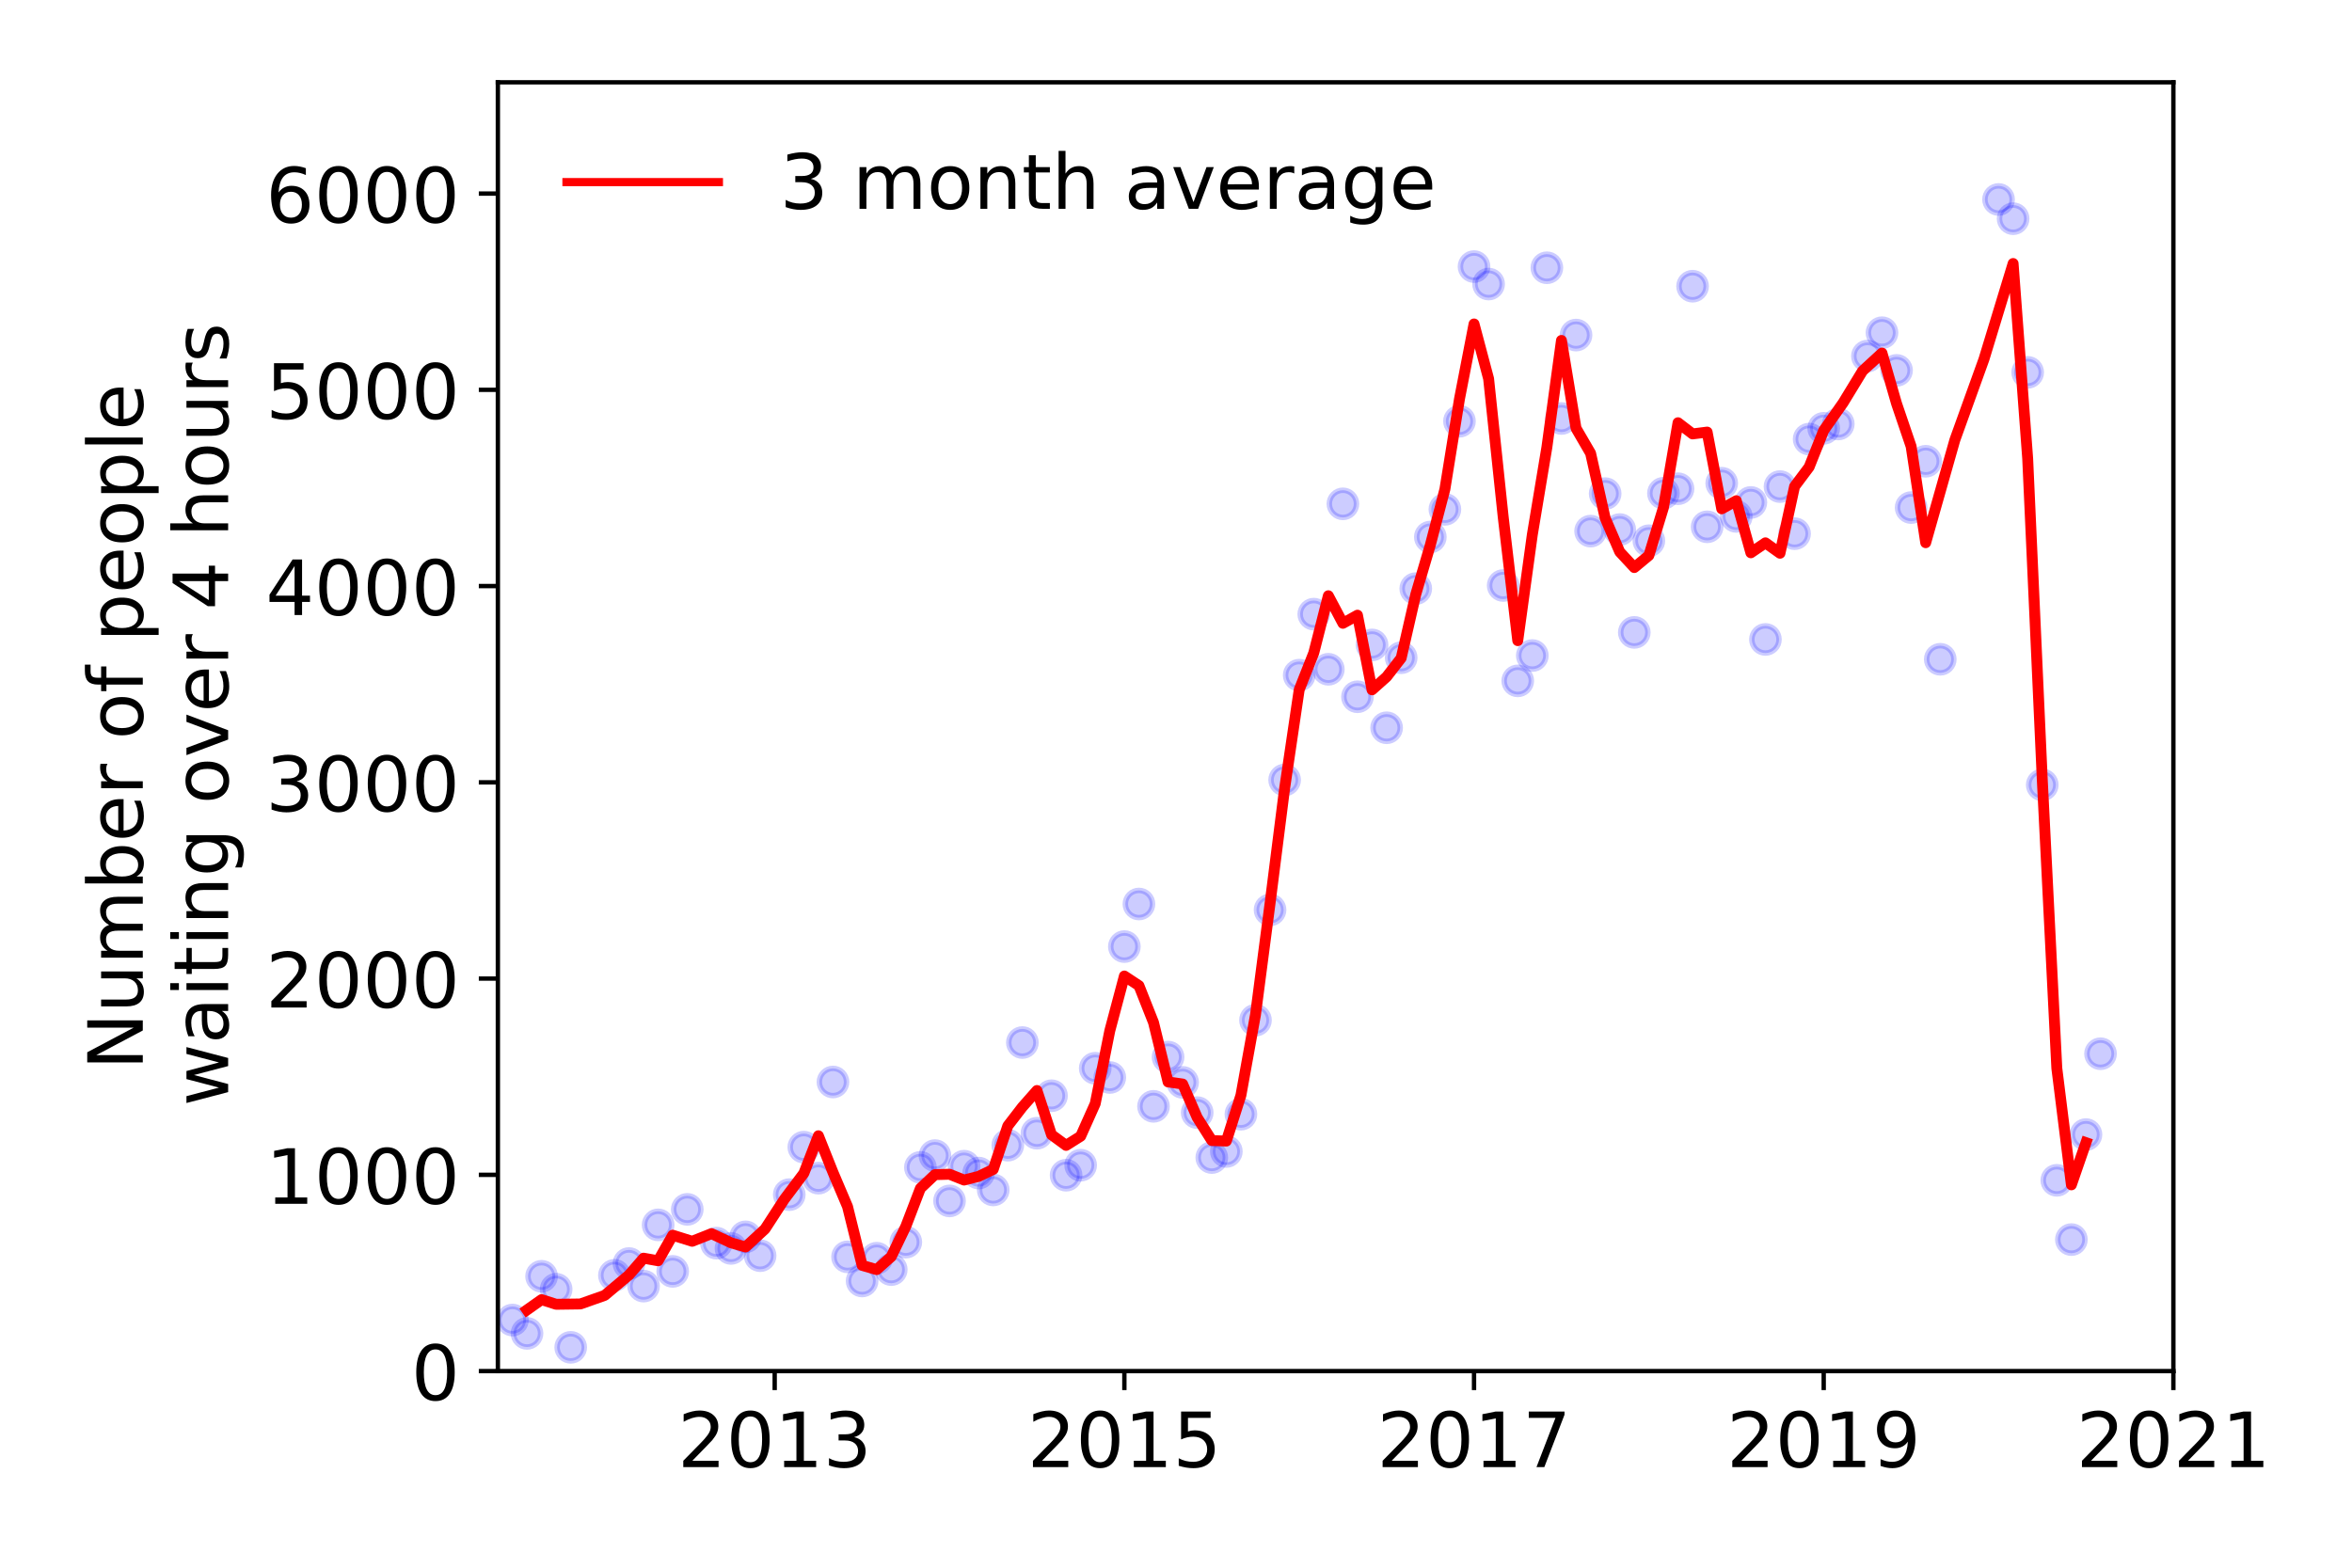 <?xml version="1.0" encoding="utf-8" standalone="no"?>
<!DOCTYPE svg PUBLIC "-//W3C//DTD SVG 1.1//EN"
  "http://www.w3.org/Graphics/SVG/1.1/DTD/svg11.dtd">
<!-- Created with matplotlib (https://matplotlib.org/) -->
<svg height="288pt" version="1.1" viewBox="0 0 432 288" width="432pt" xmlns="http://www.w3.org/2000/svg" xmlns:xlink="http://www.w3.org/1999/xlink">
 <defs>
  <style type="text/css">
*{stroke-linecap:butt;stroke-linejoin:round;}
  </style>
 </defs>
 <g id="figure_1">
  <g id="patch_1">
   <path d="M 0 288 
L 432 288 
L 432 0 
L 0 0 
z
" style="fill:#ffffff;"/>
  </g>
  <g id="axes_1">
   <g id="patch_2">
    <path d="M 91.445 251.88 
L 399.192 251.88 
L 399.192 15.12 
L 91.445 15.12 
z
" style="fill:#ffffff;"/>
   </g>
   <g id="matplotlib.axis_1">
    <g id="xtick_1">
     <g id="line2d_1">
      <defs>
       <path d="M 0 0 
L 0 3.5 
" id="mad30311f3f" style="stroke:#000000;stroke-width:0.8;"/>
      </defs>
      <g>
       <use style="stroke:#000000;stroke-width:0.8;" x="142.29" xlink:href="#mad30311f3f" y="251.88"/>
      </g>
     </g>
     <g id="text_1">
      <!-- 2013 -->
      <defs>
       <path d="M 19.188 8.297 
L 53.609 8.297 
L 53.609 0 
L 7.328 0 
L 7.328 8.297 
Q 12.938 14.109 22.625 23.891 
Q 32.328 33.688 34.812 36.531 
Q 39.547 41.844 41.422 45.531 
Q 43.312 49.219 43.312 52.781 
Q 43.312 58.594 39.234 62.25 
Q 35.156 65.922 28.609 65.922 
Q 23.969 65.922 18.812 64.312 
Q 13.672 62.703 7.812 59.422 
L 7.812 69.391 
Q 13.766 71.781 18.938 73 
Q 24.125 74.219 28.422 74.219 
Q 39.75 74.219 46.484 68.547 
Q 53.219 62.891 53.219 53.422 
Q 53.219 48.922 51.531 44.891 
Q 49.859 40.875 45.406 35.406 
Q 44.188 33.984 37.641 27.219 
Q 31.109 20.453 19.188 8.297 
z
" id="DejaVuSans-50"/>
       <path d="M 31.781 66.406 
Q 24.172 66.406 20.328 58.906 
Q 16.5 51.422 16.5 36.375 
Q 16.5 21.391 20.328 13.891 
Q 24.172 6.391 31.781 6.391 
Q 39.453 6.391 43.281 13.891 
Q 47.125 21.391 47.125 36.375 
Q 47.125 51.422 43.281 58.906 
Q 39.453 66.406 31.781 66.406 
z
M 31.781 74.219 
Q 44.047 74.219 50.516 64.516 
Q 56.984 54.828 56.984 36.375 
Q 56.984 17.969 50.516 8.266 
Q 44.047 -1.422 31.781 -1.422 
Q 19.531 -1.422 13.062 8.266 
Q 6.594 17.969 6.594 36.375 
Q 6.594 54.828 13.062 64.516 
Q 19.531 74.219 31.781 74.219 
z
" id="DejaVuSans-48"/>
       <path d="M 12.406 8.297 
L 28.516 8.297 
L 28.516 63.922 
L 10.984 60.406 
L 10.984 69.391 
L 28.422 72.906 
L 38.281 72.906 
L 38.281 8.297 
L 54.391 8.297 
L 54.391 0 
L 12.406 0 
z
" id="DejaVuSans-49"/>
       <path d="M 40.578 39.312 
Q 47.656 37.797 51.625 33 
Q 55.609 28.219 55.609 21.188 
Q 55.609 10.406 48.188 4.484 
Q 40.766 -1.422 27.094 -1.422 
Q 22.516 -1.422 17.656 -0.516 
Q 12.797 0.391 7.625 2.203 
L 7.625 11.719 
Q 11.719 9.328 16.594 8.109 
Q 21.484 6.891 26.812 6.891 
Q 36.078 6.891 40.938 10.547 
Q 45.797 14.203 45.797 21.188 
Q 45.797 27.641 41.281 31.266 
Q 36.766 34.906 28.719 34.906 
L 20.219 34.906 
L 20.219 43.016 
L 29.109 43.016 
Q 36.375 43.016 40.234 45.922 
Q 44.094 48.828 44.094 54.297 
Q 44.094 59.906 40.109 62.906 
Q 36.141 65.922 28.719 65.922 
Q 24.656 65.922 20.016 65.031 
Q 15.375 64.156 9.812 62.312 
L 9.812 71.094 
Q 15.438 72.656 20.344 73.438 
Q 25.25 74.219 29.594 74.219 
Q 40.828 74.219 47.359 69.109 
Q 53.906 64.016 53.906 55.328 
Q 53.906 49.266 50.438 45.094 
Q 46.969 40.922 40.578 39.312 
z
" id="DejaVuSans-51"/>
      </defs>
      <g transform="translate(124.475 269.518)scale(0.14 -0.14)">
       <use xlink:href="#DejaVuSans-50"/>
       <use x="63.623" xlink:href="#DejaVuSans-48"/>
       <use x="127.246" xlink:href="#DejaVuSans-49"/>
       <use x="190.869" xlink:href="#DejaVuSans-51"/>
      </g>
     </g>
    </g>
    <g id="xtick_2">
     <g id="line2d_2">
      <g>
       <use style="stroke:#000000;stroke-width:0.8;" x="206.516" xlink:href="#mad30311f3f" y="251.88"/>
      </g>
     </g>
     <g id="text_2">
      <!-- 2015 -->
      <defs>
       <path d="M 10.797 72.906 
L 49.516 72.906 
L 49.516 64.594 
L 19.828 64.594 
L 19.828 46.734 
Q 21.969 47.469 24.109 47.828 
Q 26.266 48.188 28.422 48.188 
Q 40.625 48.188 47.75 41.5 
Q 54.891 34.812 54.891 23.391 
Q 54.891 11.625 47.562 5.094 
Q 40.234 -1.422 26.906 -1.422 
Q 22.312 -1.422 17.547 -0.641 
Q 12.797 0.141 7.719 1.703 
L 7.719 11.625 
Q 12.109 9.234 16.797 8.062 
Q 21.484 6.891 26.703 6.891 
Q 35.156 6.891 40.078 11.328 
Q 45.016 15.766 45.016 23.391 
Q 45.016 31 40.078 35.438 
Q 35.156 39.891 26.703 39.891 
Q 22.75 39.891 18.812 39.016 
Q 14.891 38.141 10.797 36.281 
z
" id="DejaVuSans-53"/>
      </defs>
      <g transform="translate(188.701 269.518)scale(0.14 -0.14)">
       <use xlink:href="#DejaVuSans-50"/>
       <use x="63.623" xlink:href="#DejaVuSans-48"/>
       <use x="127.246" xlink:href="#DejaVuSans-49"/>
       <use x="190.869" xlink:href="#DejaVuSans-53"/>
      </g>
     </g>
    </g>
    <g id="xtick_3">
     <g id="line2d_3">
      <g>
       <use style="stroke:#000000;stroke-width:0.8;" x="270.741" xlink:href="#mad30311f3f" y="251.88"/>
      </g>
     </g>
     <g id="text_3">
      <!-- 2017 -->
      <defs>
       <path d="M 8.203 72.906 
L 55.078 72.906 
L 55.078 68.703 
L 28.609 0 
L 18.312 0 
L 43.219 64.594 
L 8.203 64.594 
z
" id="DejaVuSans-55"/>
      </defs>
      <g transform="translate(252.926 269.518)scale(0.14 -0.14)">
       <use xlink:href="#DejaVuSans-50"/>
       <use x="63.623" xlink:href="#DejaVuSans-48"/>
       <use x="127.246" xlink:href="#DejaVuSans-49"/>
       <use x="190.869" xlink:href="#DejaVuSans-55"/>
      </g>
     </g>
    </g>
    <g id="xtick_4">
     <g id="line2d_4">
      <g>
       <use style="stroke:#000000;stroke-width:0.8;" x="334.967" xlink:href="#mad30311f3f" y="251.88"/>
      </g>
     </g>
     <g id="text_4">
      <!-- 2019 -->
      <defs>
       <path d="M 10.984 1.516 
L 10.984 10.5 
Q 14.703 8.734 18.5 7.812 
Q 22.312 6.891 25.984 6.891 
Q 35.75 6.891 40.891 13.453 
Q 46.047 20.016 46.781 33.406 
Q 43.953 29.203 39.594 26.953 
Q 35.25 24.703 29.984 24.703 
Q 19.047 24.703 12.672 31.312 
Q 6.297 37.938 6.297 49.422 
Q 6.297 60.641 12.938 67.422 
Q 19.578 74.219 30.609 74.219 
Q 43.266 74.219 49.922 64.516 
Q 56.594 54.828 56.594 36.375 
Q 56.594 19.141 48.406 8.859 
Q 40.234 -1.422 26.422 -1.422 
Q 22.703 -1.422 18.891 -0.688 
Q 15.094 0.047 10.984 1.516 
z
M 30.609 32.422 
Q 37.25 32.422 41.125 36.953 
Q 45.016 41.5 45.016 49.422 
Q 45.016 57.281 41.125 61.844 
Q 37.25 66.406 30.609 66.406 
Q 23.969 66.406 20.094 61.844 
Q 16.219 57.281 16.219 49.422 
Q 16.219 41.5 20.094 36.953 
Q 23.969 32.422 30.609 32.422 
z
" id="DejaVuSans-57"/>
      </defs>
      <g transform="translate(317.152 269.518)scale(0.14 -0.14)">
       <use xlink:href="#DejaVuSans-50"/>
       <use x="63.623" xlink:href="#DejaVuSans-48"/>
       <use x="127.246" xlink:href="#DejaVuSans-49"/>
       <use x="190.869" xlink:href="#DejaVuSans-57"/>
      </g>
     </g>
    </g>
    <g id="xtick_5">
     <g id="line2d_5">
      <g>
       <use style="stroke:#000000;stroke-width:0.8;" x="399.192" xlink:href="#mad30311f3f" y="251.88"/>
      </g>
     </g>
     <g id="text_5">
      <!-- 2021 -->
      <g transform="translate(381.377 269.518)scale(0.14 -0.14)">
       <use xlink:href="#DejaVuSans-50"/>
       <use x="63.623" xlink:href="#DejaVuSans-48"/>
       <use x="127.246" xlink:href="#DejaVuSans-50"/>
       <use x="190.869" xlink:href="#DejaVuSans-49"/>
      </g>
     </g>
    </g>
   </g>
   <g id="matplotlib.axis_2">
    <g id="ytick_1">
     <g id="line2d_6">
      <defs>
       <path d="M 0 0 
L -3.5 0 
" id="m4031abecf8" style="stroke:#000000;stroke-width:0.8;"/>
      </defs>
      <g>
       <use style="stroke:#000000;stroke-width:0.8;" x="91.445" xlink:href="#m4031abecf8" y="251.88"/>
      </g>
     </g>
     <g id="text_6">
      <!-- 0 -->
      <g transform="translate(75.537 257.199)scale(0.14 -0.14)">
       <use xlink:href="#DejaVuSans-48"/>
      </g>
     </g>
    </g>
    <g id="ytick_2">
     <g id="line2d_7">
      <g>
       <use style="stroke:#000000;stroke-width:0.8;" x="91.445" xlink:href="#m4031abecf8" y="215.827"/>
      </g>
     </g>
     <g id="text_7">
      <!-- 1000 -->
      <g transform="translate(48.815 221.146)scale(0.14 -0.14)">
       <use xlink:href="#DejaVuSans-49"/>
       <use x="63.623" xlink:href="#DejaVuSans-48"/>
       <use x="127.246" xlink:href="#DejaVuSans-48"/>
       <use x="190.869" xlink:href="#DejaVuSans-48"/>
      </g>
     </g>
    </g>
    <g id="ytick_3">
     <g id="line2d_8">
      <g>
       <use style="stroke:#000000;stroke-width:0.8;" x="91.445" xlink:href="#m4031abecf8" y="179.774"/>
      </g>
     </g>
     <g id="text_8">
      <!-- 2000 -->
      <g transform="translate(48.815 185.093)scale(0.14 -0.14)">
       <use xlink:href="#DejaVuSans-50"/>
       <use x="63.623" xlink:href="#DejaVuSans-48"/>
       <use x="127.246" xlink:href="#DejaVuSans-48"/>
       <use x="190.869" xlink:href="#DejaVuSans-48"/>
      </g>
     </g>
    </g>
    <g id="ytick_4">
     <g id="line2d_9">
      <g>
       <use style="stroke:#000000;stroke-width:0.8;" x="91.445" xlink:href="#m4031abecf8" y="143.721"/>
      </g>
     </g>
     <g id="text_9">
      <!-- 3000 -->
      <g transform="translate(48.815 149.04)scale(0.14 -0.14)">
       <use xlink:href="#DejaVuSans-51"/>
       <use x="63.623" xlink:href="#DejaVuSans-48"/>
       <use x="127.246" xlink:href="#DejaVuSans-48"/>
       <use x="190.869" xlink:href="#DejaVuSans-48"/>
      </g>
     </g>
    </g>
    <g id="ytick_5">
     <g id="line2d_10">
      <g>
       <use style="stroke:#000000;stroke-width:0.8;" x="91.445" xlink:href="#m4031abecf8" y="107.668"/>
      </g>
     </g>
     <g id="text_10">
      <!-- 4000 -->
      <defs>
       <path d="M 37.797 64.312 
L 12.891 25.391 
L 37.797 25.391 
z
M 35.203 72.906 
L 47.609 72.906 
L 47.609 25.391 
L 58.016 25.391 
L 58.016 17.188 
L 47.609 17.188 
L 47.609 0 
L 37.797 0 
L 37.797 17.188 
L 4.891 17.188 
L 4.891 26.703 
z
" id="DejaVuSans-52"/>
      </defs>
      <g transform="translate(48.815 112.987)scale(0.14 -0.14)">
       <use xlink:href="#DejaVuSans-52"/>
       <use x="63.623" xlink:href="#DejaVuSans-48"/>
       <use x="127.246" xlink:href="#DejaVuSans-48"/>
       <use x="190.869" xlink:href="#DejaVuSans-48"/>
      </g>
     </g>
    </g>
    <g id="ytick_6">
     <g id="line2d_11">
      <g>
       <use style="stroke:#000000;stroke-width:0.8;" x="91.445" xlink:href="#m4031abecf8" y="71.615"/>
      </g>
     </g>
     <g id="text_11">
      <!-- 5000 -->
      <g transform="translate(48.815 76.934)scale(0.14 -0.14)">
       <use xlink:href="#DejaVuSans-53"/>
       <use x="63.623" xlink:href="#DejaVuSans-48"/>
       <use x="127.246" xlink:href="#DejaVuSans-48"/>
       <use x="190.869" xlink:href="#DejaVuSans-48"/>
      </g>
     </g>
    </g>
    <g id="ytick_7">
     <g id="line2d_12">
      <g>
       <use style="stroke:#000000;stroke-width:0.8;" x="91.445" xlink:href="#m4031abecf8" y="35.562"/>
      </g>
     </g>
     <g id="text_12">
      <!-- 6000 -->
      <defs>
       <path d="M 33.016 40.375 
Q 26.375 40.375 22.484 35.828 
Q 18.609 31.297 18.609 23.391 
Q 18.609 15.531 22.484 10.953 
Q 26.375 6.391 33.016 6.391 
Q 39.656 6.391 43.531 10.953 
Q 47.406 15.531 47.406 23.391 
Q 47.406 31.297 43.531 35.828 
Q 39.656 40.375 33.016 40.375 
z
M 52.594 71.297 
L 52.594 62.312 
Q 48.875 64.062 45.094 64.984 
Q 41.312 65.922 37.594 65.922 
Q 27.828 65.922 22.672 59.328 
Q 17.531 52.734 16.797 39.406 
Q 19.672 43.656 24.016 45.922 
Q 28.375 48.188 33.594 48.188 
Q 44.578 48.188 50.953 41.516 
Q 57.328 34.859 57.328 23.391 
Q 57.328 12.156 50.688 5.359 
Q 44.047 -1.422 33.016 -1.422 
Q 20.359 -1.422 13.672 8.266 
Q 6.984 17.969 6.984 36.375 
Q 6.984 53.656 15.188 63.938 
Q 23.391 74.219 37.203 74.219 
Q 40.922 74.219 44.703 73.484 
Q 48.484 72.75 52.594 71.297 
z
" id="DejaVuSans-54"/>
      </defs>
      <g transform="translate(48.815 40.881)scale(0.14 -0.14)">
       <use xlink:href="#DejaVuSans-54"/>
       <use x="63.623" xlink:href="#DejaVuSans-48"/>
       <use x="127.246" xlink:href="#DejaVuSans-48"/>
       <use x="190.869" xlink:href="#DejaVuSans-48"/>
      </g>
     </g>
    </g>
    <g id="text_13">
     <!-- Number of people -->
     <defs>
      <path d="M 9.812 72.906 
L 23.094 72.906 
L 55.422 11.922 
L 55.422 72.906 
L 64.984 72.906 
L 64.984 0 
L 51.703 0 
L 19.391 60.984 
L 19.391 0 
L 9.812 0 
z
" id="DejaVuSans-78"/>
      <path d="M 8.5 21.578 
L 8.5 54.688 
L 17.484 54.688 
L 17.484 21.922 
Q 17.484 14.156 20.5 10.266 
Q 23.531 6.391 29.594 6.391 
Q 36.859 6.391 41.078 11.031 
Q 45.312 15.672 45.312 23.688 
L 45.312 54.688 
L 54.297 54.688 
L 54.297 0 
L 45.312 0 
L 45.312 8.406 
Q 42.047 3.422 37.719 1 
Q 33.406 -1.422 27.688 -1.422 
Q 18.266 -1.422 13.375 4.438 
Q 8.5 10.297 8.5 21.578 
z
M 31.109 56 
z
" id="DejaVuSans-117"/>
      <path d="M 52 44.188 
Q 55.375 50.25 60.062 53.125 
Q 64.75 56 71.094 56 
Q 79.641 56 84.281 50.016 
Q 88.922 44.047 88.922 33.016 
L 88.922 0 
L 79.891 0 
L 79.891 32.719 
Q 79.891 40.578 77.094 44.375 
Q 74.312 48.188 68.609 48.188 
Q 61.625 48.188 57.562 43.547 
Q 53.516 38.922 53.516 30.906 
L 53.516 0 
L 44.484 0 
L 44.484 32.719 
Q 44.484 40.625 41.703 44.406 
Q 38.922 48.188 33.109 48.188 
Q 26.219 48.188 22.156 43.531 
Q 18.109 38.875 18.109 30.906 
L 18.109 0 
L 9.078 0 
L 9.078 54.688 
L 18.109 54.688 
L 18.109 46.188 
Q 21.188 51.219 25.484 53.609 
Q 29.781 56 35.688 56 
Q 41.656 56 45.828 52.969 
Q 50 49.953 52 44.188 
z
" id="DejaVuSans-109"/>
      <path d="M 48.688 27.297 
Q 48.688 37.203 44.609 42.844 
Q 40.531 48.484 33.406 48.484 
Q 26.266 48.484 22.188 42.844 
Q 18.109 37.203 18.109 27.297 
Q 18.109 17.391 22.188 11.75 
Q 26.266 6.109 33.406 6.109 
Q 40.531 6.109 44.609 11.75 
Q 48.688 17.391 48.688 27.297 
z
M 18.109 46.391 
Q 20.953 51.266 25.266 53.625 
Q 29.594 56 35.594 56 
Q 45.562 56 51.781 48.094 
Q 58.016 40.188 58.016 27.297 
Q 58.016 14.406 51.781 6.484 
Q 45.562 -1.422 35.594 -1.422 
Q 29.594 -1.422 25.266 0.953 
Q 20.953 3.328 18.109 8.203 
L 18.109 0 
L 9.078 0 
L 9.078 75.984 
L 18.109 75.984 
z
" id="DejaVuSans-98"/>
      <path d="M 56.203 29.594 
L 56.203 25.203 
L 14.891 25.203 
Q 15.484 15.922 20.484 11.062 
Q 25.484 6.203 34.422 6.203 
Q 39.594 6.203 44.453 7.469 
Q 49.312 8.734 54.109 11.281 
L 54.109 2.781 
Q 49.266 0.734 44.188 -0.344 
Q 39.109 -1.422 33.891 -1.422 
Q 20.797 -1.422 13.156 6.188 
Q 5.516 13.812 5.516 26.812 
Q 5.516 40.234 12.766 48.109 
Q 20.016 56 32.328 56 
Q 43.359 56 49.781 48.891 
Q 56.203 41.797 56.203 29.594 
z
M 47.219 32.234 
Q 47.125 39.594 43.094 43.984 
Q 39.062 48.391 32.422 48.391 
Q 24.906 48.391 20.391 44.141 
Q 15.875 39.891 15.188 32.172 
z
" id="DejaVuSans-101"/>
      <path d="M 41.109 46.297 
Q 39.594 47.172 37.812 47.578 
Q 36.031 48 33.891 48 
Q 26.266 48 22.188 43.047 
Q 18.109 38.094 18.109 28.812 
L 18.109 0 
L 9.078 0 
L 9.078 54.688 
L 18.109 54.688 
L 18.109 46.188 
Q 20.953 51.172 25.484 53.578 
Q 30.031 56 36.531 56 
Q 37.453 56 38.578 55.875 
Q 39.703 55.766 41.062 55.516 
z
" id="DejaVuSans-114"/>
      <path id="DejaVuSans-32"/>
      <path d="M 30.609 48.391 
Q 23.391 48.391 19.188 42.75 
Q 14.984 37.109 14.984 27.297 
Q 14.984 17.484 19.156 11.844 
Q 23.344 6.203 30.609 6.203 
Q 37.797 6.203 41.984 11.859 
Q 46.188 17.531 46.188 27.297 
Q 46.188 37.016 41.984 42.703 
Q 37.797 48.391 30.609 48.391 
z
M 30.609 56 
Q 42.328 56 49.016 48.375 
Q 55.719 40.766 55.719 27.297 
Q 55.719 13.875 49.016 6.219 
Q 42.328 -1.422 30.609 -1.422 
Q 18.844 -1.422 12.172 6.219 
Q 5.516 13.875 5.516 27.297 
Q 5.516 40.766 12.172 48.375 
Q 18.844 56 30.609 56 
z
" id="DejaVuSans-111"/>
      <path d="M 37.109 75.984 
L 37.109 68.5 
L 28.516 68.5 
Q 23.688 68.5 21.797 66.547 
Q 19.922 64.594 19.922 59.516 
L 19.922 54.688 
L 34.719 54.688 
L 34.719 47.703 
L 19.922 47.703 
L 19.922 0 
L 10.891 0 
L 10.891 47.703 
L 2.297 47.703 
L 2.297 54.688 
L 10.891 54.688 
L 10.891 58.5 
Q 10.891 67.625 15.141 71.797 
Q 19.391 75.984 28.609 75.984 
z
" id="DejaVuSans-102"/>
      <path d="M 18.109 8.203 
L 18.109 -20.797 
L 9.078 -20.797 
L 9.078 54.688 
L 18.109 54.688 
L 18.109 46.391 
Q 20.953 51.266 25.266 53.625 
Q 29.594 56 35.594 56 
Q 45.562 56 51.781 48.094 
Q 58.016 40.188 58.016 27.297 
Q 58.016 14.406 51.781 6.484 
Q 45.562 -1.422 35.594 -1.422 
Q 29.594 -1.422 25.266 0.953 
Q 20.953 3.328 18.109 8.203 
z
M 48.688 27.297 
Q 48.688 37.203 44.609 42.844 
Q 40.531 48.484 33.406 48.484 
Q 26.266 48.484 22.188 42.844 
Q 18.109 37.203 18.109 27.297 
Q 18.109 17.391 22.188 11.75 
Q 26.266 6.109 33.406 6.109 
Q 40.531 6.109 44.609 11.75 
Q 48.688 17.391 48.688 27.297 
z
" id="DejaVuSans-112"/>
      <path d="M 9.422 75.984 
L 18.406 75.984 
L 18.406 0 
L 9.422 0 
z
" id="DejaVuSans-108"/>
     </defs>
     <g transform="translate(26.227 196.547)rotate(-90)scale(0.14 -0.14)">
      <use xlink:href="#DejaVuSans-78"/>
      <use x="74.805" xlink:href="#DejaVuSans-117"/>
      <use x="138.184" xlink:href="#DejaVuSans-109"/>
      <use x="235.596" xlink:href="#DejaVuSans-98"/>
      <use x="299.072" xlink:href="#DejaVuSans-101"/>
      <use x="360.596" xlink:href="#DejaVuSans-114"/>
      <use x="401.709" xlink:href="#DejaVuSans-32"/>
      <use x="433.496" xlink:href="#DejaVuSans-111"/>
      <use x="494.678" xlink:href="#DejaVuSans-102"/>
      <use x="529.883" xlink:href="#DejaVuSans-32"/>
      <use x="561.67" xlink:href="#DejaVuSans-112"/>
      <use x="625.146" xlink:href="#DejaVuSans-101"/>
      <use x="686.67" xlink:href="#DejaVuSans-111"/>
      <use x="747.852" xlink:href="#DejaVuSans-112"/>
      <use x="811.328" xlink:href="#DejaVuSans-108"/>
      <use x="839.111" xlink:href="#DejaVuSans-101"/>
     </g>
     <!--  waiting over 4 hours -->
     <defs>
      <path d="M 4.203 54.688 
L 13.188 54.688 
L 24.422 12.016 
L 35.594 54.688 
L 46.188 54.688 
L 57.422 12.016 
L 68.609 54.688 
L 77.594 54.688 
L 63.281 0 
L 52.688 0 
L 40.922 44.828 
L 29.109 0 
L 18.5 0 
z
" id="DejaVuSans-119"/>
      <path d="M 34.281 27.484 
Q 23.391 27.484 19.188 25 
Q 14.984 22.516 14.984 16.5 
Q 14.984 11.719 18.141 8.906 
Q 21.297 6.109 26.703 6.109 
Q 34.188 6.109 38.703 11.406 
Q 43.219 16.703 43.219 25.484 
L 43.219 27.484 
z
M 52.203 31.203 
L 52.203 0 
L 43.219 0 
L 43.219 8.297 
Q 40.141 3.328 35.547 0.953 
Q 30.953 -1.422 24.312 -1.422 
Q 15.922 -1.422 10.953 3.297 
Q 6 8.016 6 15.922 
Q 6 25.141 12.172 29.828 
Q 18.359 34.516 30.609 34.516 
L 43.219 34.516 
L 43.219 35.406 
Q 43.219 41.609 39.141 45 
Q 35.062 48.391 27.688 48.391 
Q 23 48.391 18.547 47.266 
Q 14.109 46.141 10.016 43.891 
L 10.016 52.203 
Q 14.938 54.109 19.578 55.047 
Q 24.219 56 28.609 56 
Q 40.484 56 46.344 49.844 
Q 52.203 43.703 52.203 31.203 
z
" id="DejaVuSans-97"/>
      <path d="M 9.422 54.688 
L 18.406 54.688 
L 18.406 0 
L 9.422 0 
z
M 9.422 75.984 
L 18.406 75.984 
L 18.406 64.594 
L 9.422 64.594 
z
" id="DejaVuSans-105"/>
      <path d="M 18.312 70.219 
L 18.312 54.688 
L 36.812 54.688 
L 36.812 47.703 
L 18.312 47.703 
L 18.312 18.016 
Q 18.312 11.328 20.141 9.422 
Q 21.969 7.516 27.594 7.516 
L 36.812 7.516 
L 36.812 0 
L 27.594 0 
Q 17.188 0 13.234 3.875 
Q 9.281 7.766 9.281 18.016 
L 9.281 47.703 
L 2.688 47.703 
L 2.688 54.688 
L 9.281 54.688 
L 9.281 70.219 
z
" id="DejaVuSans-116"/>
      <path d="M 54.891 33.016 
L 54.891 0 
L 45.906 0 
L 45.906 32.719 
Q 45.906 40.484 42.875 44.328 
Q 39.844 48.188 33.797 48.188 
Q 26.516 48.188 22.312 43.547 
Q 18.109 38.922 18.109 30.906 
L 18.109 0 
L 9.078 0 
L 9.078 54.688 
L 18.109 54.688 
L 18.109 46.188 
Q 21.344 51.125 25.703 53.562 
Q 30.078 56 35.797 56 
Q 45.219 56 50.047 50.172 
Q 54.891 44.344 54.891 33.016 
z
" id="DejaVuSans-110"/>
      <path d="M 45.406 27.984 
Q 45.406 37.75 41.375 43.109 
Q 37.359 48.484 30.078 48.484 
Q 22.859 48.484 18.828 43.109 
Q 14.797 37.75 14.797 27.984 
Q 14.797 18.266 18.828 12.891 
Q 22.859 7.516 30.078 7.516 
Q 37.359 7.516 41.375 12.891 
Q 45.406 18.266 45.406 27.984 
z
M 54.391 6.781 
Q 54.391 -7.172 48.188 -13.984 
Q 42 -20.797 29.203 -20.797 
Q 24.469 -20.797 20.266 -20.094 
Q 16.062 -19.391 12.109 -17.922 
L 12.109 -9.188 
Q 16.062 -11.328 19.922 -12.344 
Q 23.781 -13.375 27.781 -13.375 
Q 36.625 -13.375 41.016 -8.766 
Q 45.406 -4.156 45.406 5.172 
L 45.406 9.625 
Q 42.625 4.781 38.281 2.391 
Q 33.938 0 27.875 0 
Q 17.828 0 11.672 7.656 
Q 5.516 15.328 5.516 27.984 
Q 5.516 40.672 11.672 48.328 
Q 17.828 56 27.875 56 
Q 33.938 56 38.281 53.609 
Q 42.625 51.219 45.406 46.391 
L 45.406 54.688 
L 54.391 54.688 
z
" id="DejaVuSans-103"/>
      <path d="M 2.984 54.688 
L 12.5 54.688 
L 29.594 8.797 
L 46.688 54.688 
L 56.203 54.688 
L 35.688 0 
L 23.484 0 
z
" id="DejaVuSans-118"/>
      <path d="M 54.891 33.016 
L 54.891 0 
L 45.906 0 
L 45.906 32.719 
Q 45.906 40.484 42.875 44.328 
Q 39.844 48.188 33.797 48.188 
Q 26.516 48.188 22.312 43.547 
Q 18.109 38.922 18.109 30.906 
L 18.109 0 
L 9.078 0 
L 9.078 75.984 
L 18.109 75.984 
L 18.109 46.188 
Q 21.344 51.125 25.703 53.562 
Q 30.078 56 35.797 56 
Q 45.219 56 50.047 50.172 
Q 54.891 44.344 54.891 33.016 
z
" id="DejaVuSans-104"/>
      <path d="M 44.281 53.078 
L 44.281 44.578 
Q 40.484 46.531 36.375 47.5 
Q 32.281 48.484 27.875 48.484 
Q 21.188 48.484 17.844 46.438 
Q 14.5 44.391 14.5 40.281 
Q 14.5 37.156 16.891 35.375 
Q 19.281 33.594 26.516 31.984 
L 29.594 31.297 
Q 39.156 29.25 43.188 25.516 
Q 47.219 21.781 47.219 15.094 
Q 47.219 7.469 41.188 3.016 
Q 35.156 -1.422 24.609 -1.422 
Q 20.219 -1.422 15.453 -0.562 
Q 10.688 0.297 5.422 2 
L 5.422 11.281 
Q 10.406 8.688 15.234 7.391 
Q 20.062 6.109 24.812 6.109 
Q 31.156 6.109 34.562 8.281 
Q 37.984 10.453 37.984 14.406 
Q 37.984 18.062 35.516 20.016 
Q 33.062 21.969 24.703 23.781 
L 21.578 24.516 
Q 13.234 26.266 9.516 29.906 
Q 5.812 33.547 5.812 39.891 
Q 5.812 47.609 11.281 51.797 
Q 16.75 56 26.812 56 
Q 31.781 56 36.172 55.266 
Q 40.578 54.547 44.281 53.078 
z
" id="DejaVuSans-115"/>
     </defs>
     <g transform="translate(41.903 207.672)rotate(-90)scale(0.14 -0.14)">
      <use xlink:href="#DejaVuSans-32"/>
      <use x="31.787" xlink:href="#DejaVuSans-119"/>
      <use x="113.574" xlink:href="#DejaVuSans-97"/>
      <use x="174.854" xlink:href="#DejaVuSans-105"/>
      <use x="202.637" xlink:href="#DejaVuSans-116"/>
      <use x="241.846" xlink:href="#DejaVuSans-105"/>
      <use x="269.629" xlink:href="#DejaVuSans-110"/>
      <use x="333.008" xlink:href="#DejaVuSans-103"/>
      <use x="396.484" xlink:href="#DejaVuSans-32"/>
      <use x="428.271" xlink:href="#DejaVuSans-111"/>
      <use x="489.453" xlink:href="#DejaVuSans-118"/>
      <use x="548.633" xlink:href="#DejaVuSans-101"/>
      <use x="610.156" xlink:href="#DejaVuSans-114"/>
      <use x="651.27" xlink:href="#DejaVuSans-32"/>
      <use x="683.057" xlink:href="#DejaVuSans-52"/>
      <use x="746.68" xlink:href="#DejaVuSans-32"/>
      <use x="778.467" xlink:href="#DejaVuSans-104"/>
      <use x="841.846" xlink:href="#DejaVuSans-111"/>
      <use x="903.027" xlink:href="#DejaVuSans-117"/>
      <use x="966.406" xlink:href="#DejaVuSans-114"/>
      <use x="1007.52" xlink:href="#DejaVuSans-115"/>
     </g>
    </g>
   </g>
   <g id="line2d_13">
    <defs>
     <path d="M 0 2.5 
C 0.663 2.5 1.299 2.237 1.768 1.768 
C 2.237 1.299 2.5 0.663 2.5 0 
C 2.5 -0.663 2.237 -1.299 1.768 -1.768 
C 1.299 -2.237 0.663 -2.5 0 -2.5 
C -0.663 -2.5 -1.299 -2.237 -1.768 -1.768 
C -2.237 -1.299 -2.5 -0.663 -2.5 0 
C -2.5 0.663 -2.237 1.299 -1.768 1.768 
C -1.299 2.237 -0.663 2.5 0 2.5 
z
" id="mde4222c166" style="stroke:#0000ff;stroke-opacity:0.2;"/>
    </defs>
    <g clip-path="url(#pfa2108ac67)">
     <use style="fill:#0000ff;fill-opacity:0.2;stroke:#0000ff;stroke-opacity:0.2;" x="385.812" xlink:href="#mde4222c166" y="193.582"/>
     <use style="fill:#0000ff;fill-opacity:0.2;stroke:#0000ff;stroke-opacity:0.2;" x="383.136" xlink:href="#mde4222c166" y="208.436"/>
     <use style="fill:#0000ff;fill-opacity:0.2;stroke:#0000ff;stroke-opacity:0.2;" x="380.46" xlink:href="#mde4222c166" y="227.724"/>
     <use style="fill:#0000ff;fill-opacity:0.2;stroke:#0000ff;stroke-opacity:0.2;" x="377.784" xlink:href="#mde4222c166" y="216.836"/>
     <use style="fill:#0000ff;fill-opacity:0.2;stroke:#0000ff;stroke-opacity:0.2;" x="375.108" xlink:href="#mde4222c166" y="144.19"/>
     <use style="fill:#0000ff;fill-opacity:0.2;stroke:#0000ff;stroke-opacity:0.2;" x="372.432" xlink:href="#mde4222c166" y="68.406"/>
     <use style="fill:#0000ff;fill-opacity:0.2;stroke:#0000ff;stroke-opacity:0.2;" x="369.756" xlink:href="#mde4222c166" y="40.177"/>
     <use style="fill:#0000ff;fill-opacity:0.2;stroke:#0000ff;stroke-opacity:0.2;" x="367.08" xlink:href="#mde4222c166" y="36.644"/>
     <use style="fill:#0000ff;fill-opacity:0.2;stroke:#0000ff;stroke-opacity:0.2;" x="356.375" xlink:href="#mde4222c166" y="121.116"/>
     <use style="fill:#0000ff;fill-opacity:0.2;stroke:#0000ff;stroke-opacity:0.2;" x="353.699" xlink:href="#mde4222c166" y="84.738"/>
     <use style="fill:#0000ff;fill-opacity:0.2;stroke:#0000ff;stroke-opacity:0.2;" x="351.023" xlink:href="#mde4222c166" y="93.247"/>
     <use style="fill:#0000ff;fill-opacity:0.2;stroke:#0000ff;stroke-opacity:0.2;" x="348.347" xlink:href="#mde4222c166" y="68.046"/>
     <use style="fill:#0000ff;fill-opacity:0.2;stroke:#0000ff;stroke-opacity:0.2;" x="345.671" xlink:href="#mde4222c166" y="61.124"/>
     <use style="fill:#0000ff;fill-opacity:0.2;stroke:#0000ff;stroke-opacity:0.2;" x="342.995" xlink:href="#mde4222c166" y="65.414"/>
     <use style="fill:#0000ff;fill-opacity:0.2;stroke:#0000ff;stroke-opacity:0.2;" x="337.643" xlink:href="#mde4222c166" y="77.888"/>
     <use style="fill:#0000ff;fill-opacity:0.2;stroke:#0000ff;stroke-opacity:0.2;" x="334.967" xlink:href="#mde4222c166" y="78.681"/>
     <use style="fill:#0000ff;fill-opacity:0.2;stroke:#0000ff;stroke-opacity:0.2;" x="332.291" xlink:href="#mde4222c166" y="80.664"/>
     <use style="fill:#0000ff;fill-opacity:0.2;stroke:#0000ff;stroke-opacity:0.2;" x="329.615" xlink:href="#mde4222c166" y="98.042"/>
     <use style="fill:#0000ff;fill-opacity:0.2;stroke:#0000ff;stroke-opacity:0.2;" x="326.939" xlink:href="#mde4222c166" y="89.389"/>
     <use style="fill:#0000ff;fill-opacity:0.2;stroke:#0000ff;stroke-opacity:0.2;" x="324.263" xlink:href="#mde4222c166" y="117.474"/>
     <use style="fill:#0000ff;fill-opacity:0.2;stroke:#0000ff;stroke-opacity:0.2;" x="321.587" xlink:href="#mde4222c166" y="92.309"/>
     <use style="fill:#0000ff;fill-opacity:0.2;stroke:#0000ff;stroke-opacity:0.2;" x="318.911" xlink:href="#mde4222c166" y="94.869"/>
     <use style="fill:#0000ff;fill-opacity:0.2;stroke:#0000ff;stroke-opacity:0.2;" x="316.234" xlink:href="#mde4222c166" y="88.776"/>
     <use style="fill:#0000ff;fill-opacity:0.2;stroke:#0000ff;stroke-opacity:0.2;" x="313.558" xlink:href="#mde4222c166" y="96.78"/>
     <use style="fill:#0000ff;fill-opacity:0.2;stroke:#0000ff;stroke-opacity:0.2;" x="310.882" xlink:href="#mde4222c166" y="52.579"/>
     <use style="fill:#0000ff;fill-opacity:0.2;stroke:#0000ff;stroke-opacity:0.2;" x="308.206" xlink:href="#mde4222c166" y="89.786"/>
     <use style="fill:#0000ff;fill-opacity:0.2;stroke:#0000ff;stroke-opacity:0.2;" x="305.53" xlink:href="#mde4222c166" y="90.615"/>
     <use style="fill:#0000ff;fill-opacity:0.2;stroke:#0000ff;stroke-opacity:0.2;" x="302.854" xlink:href="#mde4222c166" y="99.34"/>
     <use style="fill:#0000ff;fill-opacity:0.2;stroke:#0000ff;stroke-opacity:0.2;" x="300.178" xlink:href="#mde4222c166" y="116.177"/>
     <use style="fill:#0000ff;fill-opacity:0.2;stroke:#0000ff;stroke-opacity:0.2;" x="297.502" xlink:href="#mde4222c166" y="97.285"/>
     <use style="fill:#0000ff;fill-opacity:0.2;stroke:#0000ff;stroke-opacity:0.2;" x="294.826" xlink:href="#mde4222c166" y="90.687"/>
     <use style="fill:#0000ff;fill-opacity:0.2;stroke:#0000ff;stroke-opacity:0.2;" x="292.15" xlink:href="#mde4222c166" y="97.573"/>
     <use style="fill:#0000ff;fill-opacity:0.2;stroke:#0000ff;stroke-opacity:0.2;" x="289.474" xlink:href="#mde4222c166" y="61.556"/>
     <use style="fill:#0000ff;fill-opacity:0.2;stroke:#0000ff;stroke-opacity:0.2;" x="286.798" xlink:href="#mde4222c166" y="76.879"/>
     <use style="fill:#0000ff;fill-opacity:0.2;stroke:#0000ff;stroke-opacity:0.2;" x="284.122" xlink:href="#mde4222c166" y="49.19"/>
     <use style="fill:#0000ff;fill-opacity:0.2;stroke:#0000ff;stroke-opacity:0.2;" x="281.446" xlink:href="#mde4222c166" y="120.431"/>
     <use style="fill:#0000ff;fill-opacity:0.2;stroke:#0000ff;stroke-opacity:0.2;" x="278.77" xlink:href="#mde4222c166" y="125.082"/>
     <use style="fill:#0000ff;fill-opacity:0.2;stroke:#0000ff;stroke-opacity:0.2;" x="276.094" xlink:href="#mde4222c166" y="107.56"/>
     <use style="fill:#0000ff;fill-opacity:0.2;stroke:#0000ff;stroke-opacity:0.2;" x="273.417" xlink:href="#mde4222c166" y="52.182"/>
     <use style="fill:#0000ff;fill-opacity:0.2;stroke:#0000ff;stroke-opacity:0.2;" x="270.741" xlink:href="#mde4222c166" y="48.974"/>
     <use style="fill:#0000ff;fill-opacity:0.2;stroke:#0000ff;stroke-opacity:0.2;" x="268.065" xlink:href="#mde4222c166" y="77.384"/>
     <use style="fill:#0000ff;fill-opacity:0.2;stroke:#0000ff;stroke-opacity:0.2;" x="265.389" xlink:href="#mde4222c166" y="93.571"/>
     <use style="fill:#0000ff;fill-opacity:0.2;stroke:#0000ff;stroke-opacity:0.2;" x="262.713" xlink:href="#mde4222c166" y="98.655"/>
     <use style="fill:#0000ff;fill-opacity:0.2;stroke:#0000ff;stroke-opacity:0.2;" x="260.037" xlink:href="#mde4222c166" y="108.137"/>
     <use style="fill:#0000ff;fill-opacity:0.2;stroke:#0000ff;stroke-opacity:0.2;" x="257.361" xlink:href="#mde4222c166" y="120.827"/>
     <use style="fill:#0000ff;fill-opacity:0.2;stroke:#0000ff;stroke-opacity:0.2;" x="254.685" xlink:href="#mde4222c166" y="133.698"/>
     <use style="fill:#0000ff;fill-opacity:0.2;stroke:#0000ff;stroke-opacity:0.2;" x="252.009" xlink:href="#mde4222c166" y="118.484"/>
     <use style="fill:#0000ff;fill-opacity:0.2;stroke:#0000ff;stroke-opacity:0.2;" x="249.333" xlink:href="#mde4222c166" y="128.002"/>
     <use style="fill:#0000ff;fill-opacity:0.2;stroke:#0000ff;stroke-opacity:0.2;" x="246.657" xlink:href="#mde4222c166" y="92.562"/>
     <use style="fill:#0000ff;fill-opacity:0.2;stroke:#0000ff;stroke-opacity:0.2;" x="243.981" xlink:href="#mde4222c166" y="122.954"/>
     <use style="fill:#0000ff;fill-opacity:0.2;stroke:#0000ff;stroke-opacity:0.2;" x="241.305" xlink:href="#mde4222c166" y="112.824"/>
     <use style="fill:#0000ff;fill-opacity:0.2;stroke:#0000ff;stroke-opacity:0.2;" x="238.629" xlink:href="#mde4222c166" y="124.036"/>
     <use style="fill:#0000ff;fill-opacity:0.2;stroke:#0000ff;stroke-opacity:0.2;" x="235.953" xlink:href="#mde4222c166" y="143.288"/>
     <use style="fill:#0000ff;fill-opacity:0.2;stroke:#0000ff;stroke-opacity:0.2;" x="233.276" xlink:href="#mde4222c166" y="167.155"/>
     <use style="fill:#0000ff;fill-opacity:0.2;stroke:#0000ff;stroke-opacity:0.2;" x="230.6" xlink:href="#mde4222c166" y="187.417"/>
     <use style="fill:#0000ff;fill-opacity:0.2;stroke:#0000ff;stroke-opacity:0.2;" x="227.924" xlink:href="#mde4222c166" y="204.687"/>
     <use style="fill:#0000ff;fill-opacity:0.2;stroke:#0000ff;stroke-opacity:0.2;" x="225.248" xlink:href="#mde4222c166" y="211.537"/>
     <use style="fill:#0000ff;fill-opacity:0.2;stroke:#0000ff;stroke-opacity:0.2;" x="222.572" xlink:href="#mde4222c166" y="212.654"/>
     <use style="fill:#0000ff;fill-opacity:0.2;stroke:#0000ff;stroke-opacity:0.2;" x="219.896" xlink:href="#mde4222c166" y="204.398"/>
     <use style="fill:#0000ff;fill-opacity:0.2;stroke:#0000ff;stroke-opacity:0.2;" x="217.22" xlink:href="#mde4222c166" y="198.846"/>
     <use style="fill:#0000ff;fill-opacity:0.2;stroke:#0000ff;stroke-opacity:0.2;" x="214.544" xlink:href="#mde4222c166" y="194.195"/>
     <use style="fill:#0000ff;fill-opacity:0.2;stroke:#0000ff;stroke-opacity:0.2;" x="211.868" xlink:href="#mde4222c166" y="203.245"/>
     <use style="fill:#0000ff;fill-opacity:0.2;stroke:#0000ff;stroke-opacity:0.2;" x="209.192" xlink:href="#mde4222c166" y="166.074"/>
     <use style="fill:#0000ff;fill-opacity:0.2;stroke:#0000ff;stroke-opacity:0.2;" x="206.516" xlink:href="#mde4222c166" y="173.897"/>
     <use style="fill:#0000ff;fill-opacity:0.2;stroke:#0000ff;stroke-opacity:0.2;" x="203.84" xlink:href="#mde4222c166" y="197.945"/>
     <use style="fill:#0000ff;fill-opacity:0.2;stroke:#0000ff;stroke-opacity:0.2;" x="201.164" xlink:href="#mde4222c166" y="196.25"/>
     <use style="fill:#0000ff;fill-opacity:0.2;stroke:#0000ff;stroke-opacity:0.2;" x="198.488" xlink:href="#mde4222c166" y="214.06"/>
     <use style="fill:#0000ff;fill-opacity:0.2;stroke:#0000ff;stroke-opacity:0.2;" x="195.812" xlink:href="#mde4222c166" y="215.899"/>
     <use style="fill:#0000ff;fill-opacity:0.2;stroke:#0000ff;stroke-opacity:0.2;" x="193.135" xlink:href="#mde4222c166" y="201.298"/>
     <use style="fill:#0000ff;fill-opacity:0.2;stroke:#0000ff;stroke-opacity:0.2;" x="190.459" xlink:href="#mde4222c166" y="208.184"/>
     <use style="fill:#0000ff;fill-opacity:0.2;stroke:#0000ff;stroke-opacity:0.2;" x="187.783" xlink:href="#mde4222c166" y="191.527"/>
     <use style="fill:#0000ff;fill-opacity:0.2;stroke:#0000ff;stroke-opacity:0.2;" x="185.107" xlink:href="#mde4222c166" y="210.383"/>
     <use style="fill:#0000ff;fill-opacity:0.2;stroke:#0000ff;stroke-opacity:0.2;" x="182.431" xlink:href="#mde4222c166" y="218.603"/>
     <use style="fill:#0000ff;fill-opacity:0.2;stroke:#0000ff;stroke-opacity:0.2;" x="179.755" xlink:href="#mde4222c166" y="215.503"/>
     <use style="fill:#0000ff;fill-opacity:0.2;stroke:#0000ff;stroke-opacity:0.2;" x="177.079" xlink:href="#mde4222c166" y="214.241"/>
     <use style="fill:#0000ff;fill-opacity:0.2;stroke:#0000ff;stroke-opacity:0.2;" x="174.403" xlink:href="#mde4222c166" y="220.622"/>
     <use style="fill:#0000ff;fill-opacity:0.2;stroke:#0000ff;stroke-opacity:0.2;" x="171.727" xlink:href="#mde4222c166" y="212.294"/>
     <use style="fill:#0000ff;fill-opacity:0.2;stroke:#0000ff;stroke-opacity:0.2;" x="169.051" xlink:href="#mde4222c166" y="214.457"/>
     <use style="fill:#0000ff;fill-opacity:0.2;stroke:#0000ff;stroke-opacity:0.2;" x="166.375" xlink:href="#mde4222c166" y="228.193"/>
     <use style="fill:#0000ff;fill-opacity:0.2;stroke:#0000ff;stroke-opacity:0.2;" x="163.699" xlink:href="#mde4222c166" y="233.241"/>
     <use style="fill:#0000ff;fill-opacity:0.2;stroke:#0000ff;stroke-opacity:0.2;" x="161.023" xlink:href="#mde4222c166" y="231.15"/>
     <use style="fill:#0000ff;fill-opacity:0.2;stroke:#0000ff;stroke-opacity:0.2;" x="158.347" xlink:href="#mde4222c166" y="235.332"/>
     <use style="fill:#0000ff;fill-opacity:0.2;stroke:#0000ff;stroke-opacity:0.2;" x="155.671" xlink:href="#mde4222c166" y="230.897"/>
     <use style="fill:#0000ff;fill-opacity:0.2;stroke:#0000ff;stroke-opacity:0.2;" x="152.994" xlink:href="#mde4222c166" y="198.774"/>
     <use style="fill:#0000ff;fill-opacity:0.2;stroke:#0000ff;stroke-opacity:0.2;" x="150.318" xlink:href="#mde4222c166" y="216.44"/>
     <use style="fill:#0000ff;fill-opacity:0.2;stroke:#0000ff;stroke-opacity:0.2;" x="147.642" xlink:href="#mde4222c166" y="210.744"/>
     <use style="fill:#0000ff;fill-opacity:0.2;stroke:#0000ff;stroke-opacity:0.2;" x="144.966" xlink:href="#mde4222c166" y="219.468"/>
     <use style="fill:#0000ff;fill-opacity:0.2;stroke:#0000ff;stroke-opacity:0.2;" x="139.614" xlink:href="#mde4222c166" y="230.681"/>
     <use style="fill:#0000ff;fill-opacity:0.2;stroke:#0000ff;stroke-opacity:0.2;" x="136.938" xlink:href="#mde4222c166" y="227.22"/>
     <use style="fill:#0000ff;fill-opacity:0.2;stroke:#0000ff;stroke-opacity:0.2;" x="134.262" xlink:href="#mde4222c166" y="229.347"/>
     <use style="fill:#0000ff;fill-opacity:0.2;stroke:#0000ff;stroke-opacity:0.2;" x="131.586" xlink:href="#mde4222c166" y="228.373"/>
     <use style="fill:#0000ff;fill-opacity:0.2;stroke:#0000ff;stroke-opacity:0.2;" x="126.234" xlink:href="#mde4222c166" y="222.172"/>
     <use style="fill:#0000ff;fill-opacity:0.2;stroke:#0000ff;stroke-opacity:0.2;" x="123.558" xlink:href="#mde4222c166" y="233.565"/>
     <use style="fill:#0000ff;fill-opacity:0.2;stroke:#0000ff;stroke-opacity:0.2;" x="120.882" xlink:href="#mde4222c166" y="225.021"/>
     <use style="fill:#0000ff;fill-opacity:0.2;stroke:#0000ff;stroke-opacity:0.2;" x="118.206" xlink:href="#mde4222c166" y="236.269"/>
     <use style="fill:#0000ff;fill-opacity:0.2;stroke:#0000ff;stroke-opacity:0.2;" x="115.53" xlink:href="#mde4222c166" y="232.123"/>
     <use style="fill:#0000ff;fill-opacity:0.2;stroke:#0000ff;stroke-opacity:0.2;" x="112.854" xlink:href="#mde4222c166" y="234.286"/>
     <use style="fill:#0000ff;fill-opacity:0.2;stroke:#0000ff;stroke-opacity:0.2;" x="104.825" xlink:href="#mde4222c166" y="247.518"/>
     <use style="fill:#0000ff;fill-opacity:0.2;stroke:#0000ff;stroke-opacity:0.2;" x="102.149" xlink:href="#mde4222c166" y="236.846"/>
     <use style="fill:#0000ff;fill-opacity:0.2;stroke:#0000ff;stroke-opacity:0.2;" x="99.473" xlink:href="#mde4222c166" y="234.466"/>
     <use style="fill:#0000ff;fill-opacity:0.2;stroke:#0000ff;stroke-opacity:0.2;" x="96.797" xlink:href="#mde4222c166" y="244.958"/>
     <use style="fill:#0000ff;fill-opacity:0.2;stroke:#0000ff;stroke-opacity:0.2;" x="94.121" xlink:href="#mde4222c166" y="242.506"/>
    </g>
   </g>
   <g id="line2d_14">
    <path clip-path="url(#pfa2108ac67)" d="M 383.136 209.914 
L 380.46 217.666 
L 377.784 196.25 
L 375.108 143.144 
L 372.432 84.258 
L 369.756 48.409 
L 364.404 65.979 
L 359.052 80.833 
L 353.699 99.7 
L 351.023 82.01 
L 348.347 74.139 
L 345.671 64.861 
L 342.103 68.142 
L 338.535 73.995 
L 334.967 79.078 
L 332.291 85.796 
L 329.615 89.365 
L 326.939 101.635 
L 324.263 99.724 
L 321.587 101.551 
L 318.911 91.985 
L 316.234 93.475 
L 313.558 79.378 
L 310.882 79.715 
L 308.206 77.66 
L 305.53 93.247 
L 302.854 102.044 
L 300.178 104.267 
L 297.502 101.383 
L 294.826 95.182 
L 292.15 83.272 
L 289.474 78.669 
L 286.798 62.542 
L 284.122 82.167 
L 281.446 98.234 
L 278.77 117.691 
L 276.094 94.941 
L 273.417 69.572 
L 270.741 59.513 
L 268.065 73.31 
L 265.389 89.87 
L 262.713 100.121 
L 260.037 109.206 
L 257.361 120.887 
L 254.685 124.337 
L 252.009 126.728 
L 249.333 113.016 
L 246.657 114.506 
L 243.981 109.447 
L 241.305 119.938 
L 238.629 126.716 
L 235.953 144.827 
L 233.276 165.954 
L 230.6 186.42 
L 227.924 201.214 
L 225.248 209.626 
L 222.572 209.53 
L 219.896 205.3 
L 217.22 199.146 
L 214.544 198.762 
L 211.868 187.838 
L 209.192 181.072 
L 206.516 179.305 
L 203.84 189.364 
L 201.164 202.752 
L 198.488 208.737 
L 195.812 210.419 
L 193.135 208.46 
L 190.459 200.336 
L 187.783 203.365 
L 185.107 206.838 
L 182.431 214.83 
L 179.755 216.115 
L 177.079 216.788 
L 174.403 215.719 
L 171.727 215.791 
L 169.051 218.315 
L 166.375 225.297 
L 163.699 230.861 
L 161.023 233.241 
L 158.347 232.459 
L 155.671 221.668 
L 152.994 215.37 
L 150.318 208.652 
L 147.642 215.551 
L 144.074 220.298 
L 140.506 225.79 
L 136.938 229.082 
L 134.262 228.313 
L 130.694 226.631 
L 127.126 228.037 
L 123.558 226.919 
L 120.882 231.618 
L 118.206 231.138 
L 115.53 234.226 
L 111.069 237.976 
L 106.609 239.55 
L 102.149 239.61 
L 99.473 238.757 
L 96.797 240.643 
" style="fill:none;stroke:#ff0000;stroke-linecap:square;stroke-width:2;"/>
   </g>
   <g id="line2d_15">
    <path clip-path="url(#pfa2108ac67)" style="fill:none;stroke:#ff0000;stroke-linecap:square;stroke-width:1.5;"/>
   </g>
   <g id="patch_3">
    <path d="M 91.445 251.88 
L 91.445 15.12 
" style="fill:none;stroke:#000000;stroke-linecap:square;stroke-linejoin:miter;stroke-width:0.8;"/>
   </g>
   <g id="patch_4">
    <path d="M 399.192 251.88 
L 399.192 15.12 
" style="fill:none;stroke:#000000;stroke-linecap:square;stroke-linejoin:miter;stroke-width:0.8;"/>
   </g>
   <g id="patch_5">
    <path d="M 91.445 251.88 
L 399.192 251.88 
" style="fill:none;stroke:#000000;stroke-linecap:square;stroke-linejoin:miter;stroke-width:0.8;"/>
   </g>
   <g id="patch_6">
    <path d="M 91.445 15.12 
L 399.192 15.12 
" style="fill:none;stroke:#000000;stroke-linecap:square;stroke-linejoin:miter;stroke-width:0.8;"/>
   </g>
   <g id="legend_1">
    <g id="line2d_16">
     <path d="M 104.045 33.458 
L 132.045 33.458 
" style="fill:none;stroke:#ff0000;stroke-linecap:square;stroke-width:1.5;"/>
    </g>
    <g id="line2d_17"/>
    <g id="text_14">
     <!-- 3 month average -->
     <g transform="translate(143.245 38.358)scale(0.14 -0.14)">
      <use xlink:href="#DejaVuSans-51"/>
      <use x="63.623" xlink:href="#DejaVuSans-32"/>
      <use x="95.41" xlink:href="#DejaVuSans-109"/>
      <use x="192.822" xlink:href="#DejaVuSans-111"/>
      <use x="254.004" xlink:href="#DejaVuSans-110"/>
      <use x="317.383" xlink:href="#DejaVuSans-116"/>
      <use x="356.592" xlink:href="#DejaVuSans-104"/>
      <use x="419.971" xlink:href="#DejaVuSans-32"/>
      <use x="451.758" xlink:href="#DejaVuSans-97"/>
      <use x="513.037" xlink:href="#DejaVuSans-118"/>
      <use x="572.217" xlink:href="#DejaVuSans-101"/>
      <use x="633.74" xlink:href="#DejaVuSans-114"/>
      <use x="674.854" xlink:href="#DejaVuSans-97"/>
      <use x="736.133" xlink:href="#DejaVuSans-103"/>
      <use x="799.609" xlink:href="#DejaVuSans-101"/>
     </g>
    </g>
   </g>
  </g>
 </g>
 <defs>
  <clipPath id="pfa2108ac67">
   <rect height="236.76" width="307.748" x="91.445" y="15.12"/>
  </clipPath>
 </defs>
</svg>
